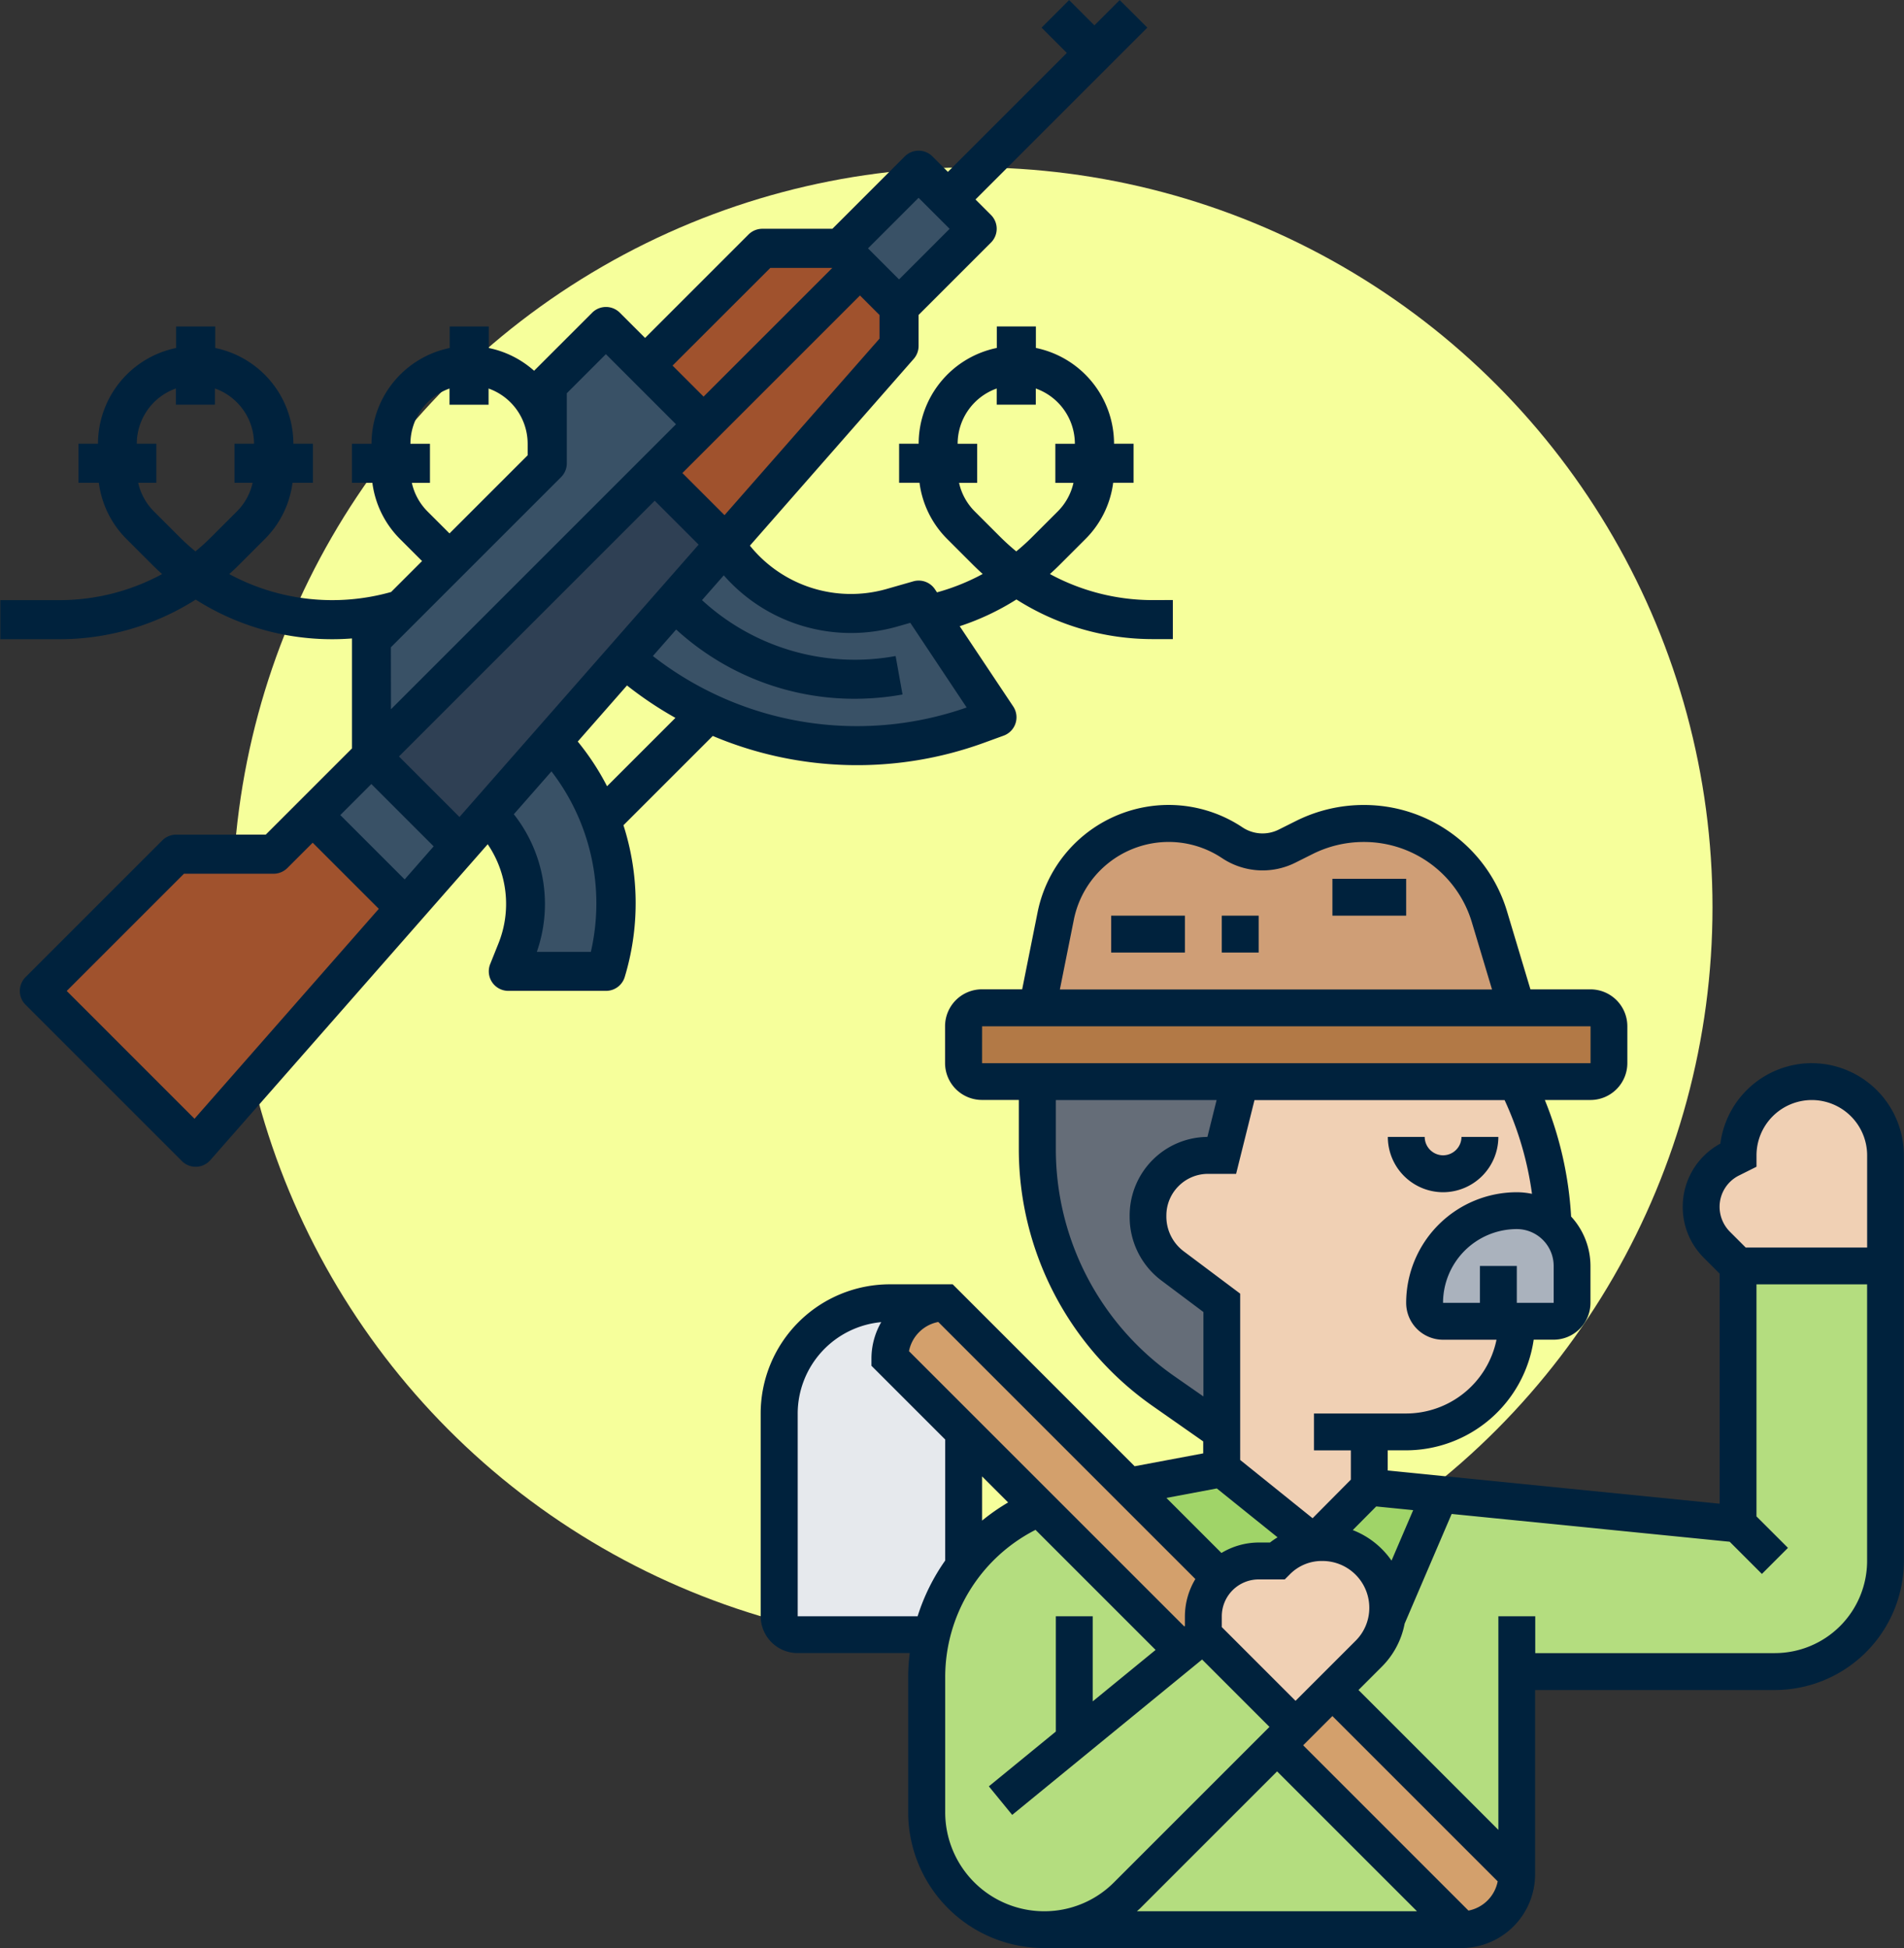 <svg xmlns="http://www.w3.org/2000/svg" width="165.661" height="169.516" viewBox="0 0 165.661 169.516">
  <rect x="0" y="0" width="165.661" height="169.516" fill="#333333" stroke="none"/>
  <g id="Grupo_16591" data-name="Grupo 16591" transform="translate(-881.339 -2710.484)">
    <g id="Grupo_16083" data-name="Grupo 16083" transform="translate(1.888)">
      <circle id="Elipse_676" data-name="Elipse 676" cx="64.384" cy="64.384" r="64.384" transform="translate(899.682 2725.044)" fill="#f6ff9b"/>
      <g id="Grupo_16081" data-name="Grupo 16081" transform="translate(945.647 2780.535)">
        <g id="Grupo_16079" data-name="Grupo 16079" transform="translate(1.604 1.604)">
          <g id="Grupo_16064" data-name="Grupo 16064" transform="translate(12.834 59.503)">
            <path id="Trazado_9733" data-name="Trazado 9733" d="M2033.919-284.557l1.765-1.444,8.021,8.021-1.6,1.6-13.059,13.059a10.212,10.212,0,0,1-7.219,2.984,10.208,10.208,0,0,1-10.2-10.2v-11.775a15.587,15.587,0,0,1,.433-3.69,15.9,15.9,0,0,1,2.776-5.936,16.1,16.1,0,0,1,6.562-5.15Z" transform="translate(-2011.619 297.086)" fill="#b4dd7f"/>
          </g>
          <g id="Grupo_16065" data-name="Grupo 16065" transform="translate(23.037 80.214)">
            <path id="Trazado_9734" data-name="Trazado 9734" d="M2098.82-177.763H2062.5a10.212,10.212,0,0,0,7.22-2.984l13.059-13.059Z" transform="translate(-2062.499 193.806)" fill="#b4dd7f"/>
          </g>
          <g id="Grupo_16066" data-name="Grupo 16066" transform="translate(48.128 38.503)">
            <path id="Trazado_9735" data-name="Trazado 9735" d="M2222.913-379.346v-22.46h12.835v25.668a9.634,9.634,0,0,1-9.626,9.626h-22.46v17.647l-16.043-16.043,3.161-3.16a5.58,5.58,0,0,0,1.572-3.08l4.636-10.8Z" transform="translate(-2187.619 401.806)" fill="#b4dd7f"/>
          </g>
          <g id="Grupo_16067" data-name="Grupo 16067" transform="translate(30.401 56.15)">
            <path id="Trazado_9736" data-name="Trazado 9736" d="M2107.321-313.806l8.021,6.465a5.471,5.471,0,0,0-3.208,1.556h-1.6a4.8,4.8,0,0,0-3.4,1.412l-7.909-7.909Z" transform="translate(-2099.219 313.806)" fill="#a0d468"/>
          </g>
          <g id="Grupo_16068" data-name="Grupo 16068" transform="translate(46.524 57.754)">
            <path id="Trazado_9737" data-name="Trazado 9737" d="M2190.593-305.2l-4.637,10.8a5.9,5.9,0,0,0,.081-.914,5.649,5.649,0,0,0-1.669-4.011,5.649,5.649,0,0,0-4.011-1.668h-.08a4.529,4.529,0,0,0-.658.048l4.813-4.861Z" transform="translate(-2179.619 305.806)" fill="#a0d468"/>
          </g>
          <g id="Grupo_16069" data-name="Grupo 16069" transform="translate(22.46 0)">
            <path id="Trazado_9738" data-name="Trazado 9738" d="M2098.972-585.64l2.358,7.877h-41.711l1.6-8.005a10,10,0,0,1,9.8-8.037,9.909,9.909,0,0,1,5.551,1.685,4.7,4.7,0,0,0,2.631.8,4.8,4.8,0,0,0,2.134-.513l1.524-.77a11.6,11.6,0,0,1,5.134-1.2,11.49,11.49,0,0,1,6.834,2.262A11.493,11.493,0,0,1,2098.972-585.64Z" transform="translate(-2059.619 593.806)" fill="#cf9e76"/>
          </g>
          <g id="Grupo_16070" data-name="Grupo 16070" transform="translate(16.043 16.043)">
            <path id="Trazado_9739" data-name="Trazado 9739" d="M2083.769-512.2v3.209a1.609,1.609,0,0,1-1.6,1.6h-52.941a1.609,1.609,0,0,1-1.6-1.6V-512.2a1.609,1.609,0,0,1,1.6-1.6h52.941A1.609,1.609,0,0,1,2083.769-512.2Z" transform="translate(-2027.619 513.806)" fill="#b27946"/>
          </g>
          <g id="Grupo_16071" data-name="Grupo 16071" transform="translate(0 41.711)">
            <path id="Trazado_9740" data-name="Trazado 9740" d="M1963.662-374.576v11.711a15.9,15.9,0,0,0-2.775,5.936h-11.663a1.609,1.609,0,0,1-1.6-1.6V-376.18a9.633,9.633,0,0,1,9.626-9.626h4.813a4.8,4.8,0,0,0-3.4,1.412,4.8,4.8,0,0,0-1.412,3.4Z" transform="translate(-1947.619 385.806)" fill="#e6e9ed"/>
          </g>
          <g id="Grupo_16072" data-name="Grupo 16072" transform="translate(9.626 41.711)">
            <path id="Trazado_9741" data-name="Trazado 9741" d="M2022.892-358.533v1.6l-1.765,1.444L2008.6-368.015l-6.561-6.561-6.417-6.417a4.8,4.8,0,0,1,1.412-3.4,4.8,4.8,0,0,1,3.4-1.412l15.963,15.963,7.909,7.909a4.8,4.8,0,0,0-1.412,3.4Z" transform="translate(-1995.619 385.806)" fill="#d3a06c"/>
          </g>
          <g id="Grupo_16073" data-name="Grupo 16073" transform="translate(43.316 75.401)">
            <path id="Trazado_9742" data-name="Trazado 9742" d="M2168.432-217.806l16.043,16.043a4.8,4.8,0,0,1-1.412,3.4,4.8,4.8,0,0,1-3.4,1.412l-16.042-16.043,1.6-1.6Z" transform="translate(-2163.619 217.806)" fill="#d3a06c"/>
          </g>
          <g id="Grupo_16074" data-name="Grupo 16074" transform="translate(22.46 22.46)">
            <path id="Trazado_9743" data-name="Trazado 9743" d="M2077.266-481.806l-1.6,6.417h-1.187a5.231,5.231,0,0,0-5.23,5.23v.1a5.357,5.357,0,0,0,2.134,4.3c1.877,1.4,4.283,3.209,4.283,3.209v11.23l-5.1-3.561a25.713,25.713,0,0,1-10.941-21.032v-5.888Z" transform="translate(-2059.619 481.806)" fill="#656d78"/>
          </g>
          <g id="Grupo_16075" data-name="Grupo 16075" transform="translate(80.214 22.46)">
            <path id="Trazado_9744" data-name="Trazado 9744" d="M2363.662-475.389v9.626h-12.834l-1.845-1.845a4.664,4.664,0,0,1-1.364-3.289,4.651,4.651,0,0,1,2.583-4.171l.626-.321a6.458,6.458,0,0,1,1.877-4.54,6.457,6.457,0,0,1,4.54-1.877,6.458,6.458,0,0,1,4.541,1.877A6.457,6.457,0,0,1,2363.662-475.389Z" transform="translate(-2347.619 481.806)" fill="#f0d0b4"/>
          </g>
          <g id="Grupo_16076" data-name="Grupo 16076" transform="translate(36.898 62.567)">
            <path id="Trazado_9745" data-name="Trazado 9745" d="M2147.662-276.127a5.842,5.842,0,0,1-.08.914,5.584,5.584,0,0,1-1.572,3.08l-3.16,3.16-3.208,3.209-8.022-8.021v-1.6a4.8,4.8,0,0,1,1.412-3.4,4.8,4.8,0,0,1,3.4-1.412h1.6a5.473,5.473,0,0,1,3.209-1.556,4.541,4.541,0,0,1,.658-.048h.08a5.65,5.65,0,0,1,4.01,1.668A5.649,5.649,0,0,1,2147.662-276.127Z" transform="translate(-2131.619 281.806)" fill="#f0d0b4"/>
          </g>
          <g id="Grupo_16077" data-name="Grupo 16077" transform="translate(32.086 22.46)">
            <path id="Trazado_9746" data-name="Trazado 9746" d="M2139.7-460.95a9.633,9.633,0,0,1-9.626,9.626h-3.208v4.813l-4.813,4.861-8.022-6.465v-14.439s-2.406-1.813-4.283-3.209a5.356,5.356,0,0,1-2.134-4.3v-.1a5.231,5.231,0,0,1,5.23-5.23h1.188l1.6-6.417H2139.7a30.558,30.558,0,0,1,3.192,12.433l-.015.016a4.771,4.771,0,0,0-3.177-1.219,8.056,8.056,0,0,0-5.679,2.342,8.056,8.056,0,0,0-2.342,5.679,1.609,1.609,0,0,0,1.6,1.6h6.417Z" transform="translate(-2107.619 481.806)" fill="#f0d0b4"/>
          </g>
          <g id="Grupo_16078" data-name="Grupo 16078" transform="translate(56.15 33.69)">
            <path id="Trazado_9747" data-name="Trazado 9747" d="M2234.036-416.18h-4.813a1.609,1.609,0,0,1-1.6-1.6,8.056,8.056,0,0,1,2.342-5.679,8.057,8.057,0,0,1,5.679-2.342,4.772,4.772,0,0,1,3.177,1.219,1.305,1.305,0,0,1,.225.193,4.8,4.8,0,0,1,1.412,3.4v3.209a1.609,1.609,0,0,1-1.6,1.6h-4.813Z" transform="translate(-2227.62 425.806)" fill="#aab2bd"/>
          </g>
        </g>
        <g id="Grupo_16080" data-name="Grupo 16080" transform="translate(0 0)">
          <path id="Trazado_9748" data-name="Trazado 9748" d="M2216.432-452.993a4.819,4.819,0,0,0,4.813-4.813h-3.208a1.607,1.607,0,0,1-1.6,1.6,1.607,1.607,0,0,1-1.6-1.6h-3.208A4.819,4.819,0,0,0,2216.432-452.993Z" transform="translate(-2157.074 486.683)" fill="#00223d"/>
          <path id="Trazado_9749" data-name="Trazado 9749" d="M2091.619-553.806h6.417v3.209h-6.417Z" transform="translate(-2061.137 563.432)" fill="#00223d"/>
          <path id="Trazado_9750" data-name="Trazado 9750" d="M2139.619-553.806h3.209v3.209h-3.209Z" transform="translate(-2099.512 563.432)" fill="#00223d"/>
          <path id="Trazado_9751" data-name="Trazado 9751" d="M2187.619-569.806h6.417v3.209h-6.417Z" transform="translate(-2137.886 576.223)" fill="#00223d"/>
          <path id="Trazado_9752" data-name="Trazado 9752" d="M2031.063-579.346a8.034,8.034,0,0,0-7.957,7,6.231,6.231,0,0,0-3.273,5.506,6.224,6.224,0,0,0,1.835,4.431l1.373,1.373v20.023l-28.877-2.888v-1.757h1.6a11.238,11.238,0,0,0,11.1-9.626h1.732a3.212,3.212,0,0,0,3.209-3.209V-561.7a6.369,6.369,0,0,0-1.685-4.3,31.69,31.69,0,0,0-2.286-10.142h3.971a3.212,3.212,0,0,0,3.208-3.209v-3.209a3.212,3.212,0,0,0-3.208-3.208h-5.224l-2.02-6.733a12.982,12.982,0,0,0-12.512-9.31,13.135,13.135,0,0,0-5.841,1.378l-1.534.767a3.149,3.149,0,0,1-3.149-.2,11.576,11.576,0,0,0-6.44-1.949,11.639,11.639,0,0,0-11.383,9.331l-1.343,6.712h-3.5a3.212,3.212,0,0,0-3.209,3.208v3.209a3.212,3.212,0,0,0,3.209,3.209h3.208v4.282a27.3,27.3,0,0,0,11.633,22.343l4.41,3.088v1.041l-5.965,1.12-15.831-15.831h-5.477a11.242,11.242,0,0,0-11.23,11.23v17.647a3.212,3.212,0,0,0,3.208,3.209h9.759a17.9,17.9,0,0,0-.133,2.084v11.771a11.828,11.828,0,0,0,11.814,11.814h36.315a6.423,6.423,0,0,0,6.417-6.417V-524.8h20.856a11.243,11.243,0,0,0,11.23-11.23v-35.294a8.03,8.03,0,0,0-8.022-8.021Zm-6.33,9.772,1.518-.759v-.991a4.819,4.819,0,0,1,4.813-4.813,4.819,4.819,0,0,1,4.813,4.813v8.021h-10.565l-1.373-1.373a3.085,3.085,0,0,1-.9-2.162,3.041,3.041,0,0,1,1.691-2.735Zm-28.354,29.121-1.883,4.394a7.318,7.318,0,0,0-3.374-2.658l2.041-2.057Zm-10.235,16.593-6.417-6.417v-.94a3.212,3.212,0,0,1,3.209-3.208h2.27l.47-.47a3.891,3.891,0,0,1,2.817-1.134,4.074,4.074,0,0,1,4.069,4.068,4.034,4.034,0,0,1-1.186,2.87Zm19.251-34.63V-561.7h-3.208v3.208h-3.209a6.424,6.424,0,0,1,6.417-6.417,3.212,3.212,0,0,1,3.208,3.209l0,3.208Zm1.335-9.481a6.419,6.419,0,0,0-1.335-.144,9.636,9.636,0,0,0-9.626,9.626,3.212,3.212,0,0,0,3.209,3.209h4.651a8.035,8.035,0,0,1-7.86,6.417h-8.021v3.208h3.208v2.548l-3.329,3.358-6.3-5.07v-14.472l-4.922-3.691a3.779,3.779,0,0,1-1.5-3.1,3.607,3.607,0,0,1,1.064-2.568,3.607,3.607,0,0,1,2.569-1.064h2.434l1.6-6.417h21.762a28.5,28.5,0,0,1,2.384,8.166Zm-39.873-23.873a8.422,8.422,0,0,1,8.236-6.752,8.371,8.371,0,0,1,4.659,1.41,6.363,6.363,0,0,0,6.364.4l1.534-.767a9.914,9.914,0,0,1,4.407-1.04,9.793,9.793,0,0,1,9.438,7.022l1.744,5.812h-37.6Zm-7.986,9.29h52.941v3.209h-52.943Zm16.681,30.414a24.084,24.084,0,0,1-10.264-19.715v-4.282h13.988l-.8,3.209a6.8,6.8,0,0,0-4.765,2,6.847,6.847,0,0,0-2,4.928,6.909,6.909,0,0,0,2.779,5.58l3.639,2.729v7.346Zm3.743,9.8,5.283,4.253a7.016,7.016,0,0,0-.656.451h-.986a6.334,6.334,0,0,0-3.239.91l-4.79-4.79Zm-1.867,7.882a6.333,6.333,0,0,0-.91,3.239v.844l-.053.043-23.954-23.953a3.216,3.216,0,0,1,2.548-2.541Zm-18.557-8.931,2.267,2.267a17.727,17.727,0,0,0-2.267,1.58Zm-16.043,12.17v-17.647a8.005,8.005,0,0,1,7.269-7.946,6.343,6.343,0,0,0-.852,3.133v.664l6.417,6.417v10.529a17.631,17.631,0,0,0-2.4,4.85Zm12.834,17.063v-11.771a14.38,14.38,0,0,1,7.859-12.81l10.447,10.447-5.472,4.478v-7.407h-3.209v10.032l-5.828,4.768,2.032,2.485,16.522-13.521,5.861,5.862-13.529,13.531a8.546,8.546,0,0,1-6.079,2.512A8.615,8.615,0,0,1,1955.662-514.155Zm16.683,8.605c.088-.083.183-.159.27-.244l11.924-11.926,12.17,12.17Zm28.843-.058-14.381-14.381,2.544-2.544,14.381,14.381A3.214,3.214,0,0,1,2001.188-505.607Zm26.667-22.4H2007v-3.209h-3.208v18.587l-12.17-12.17,2.023-2.023a7.2,7.2,0,0,0,1.991-3.751l4.091-9.546,24.193,2.419,2.8,2.8,2.268-2.268-2.739-2.737v-20.191h9.625v24.064a8.03,8.03,0,0,1-8.021,8.021Z" transform="translate(-1939.619 601.806)" fill="#00223d"/>
        </g>
      </g>
      <g id="Grupo_16082" data-name="Grupo 16082" transform="translate(879.451 2710.484)">
        <path id="Trazado_9412" data-name="Trazado 9412" d="M1608.4,1431.893h0a30.585,30.585,0,0,0,30.592,5.726l1.718-.625-6.8-10.2-2.37.677a12.926,12.926,0,0,1-14.636-5.778h-10.2Z" transform="translate(-1553.984 -1374.574)" fill="#395166"/>
        <path id="Trazado_9413" data-name="Trazado 9413" d="M1588.96,1458.057h0a10.942,10.942,0,0,1,2.422,11.8l-.721,1.8h8.5l.1-.342a20.436,20.436,0,0,0-5.2-20.064h0l-5.1.766Z" transform="translate(-1546.448 -1387.135)" fill="#395166"/>
        <path id="Trazado_9414" data-name="Trazado 9414" d="M1520.959,1441.96l13.6,13.6,61.218-69.72v-3.4l-5.1-5.1h-6.8l-10.2,10.2-3.4-3.4-5.1,5.1v6.8l-15.3,15.3v10.2l-8.5,8.5h-8.5Z" transform="translate(-1517.558 -1355.733)" fill="sienna"/>
        <path id="Trazado_9415" data-name="Trazado 9415" d="M1635.347,1383.7v3.4l-15.1,17.2-6.152-6.151,17.855-17.855Z" transform="translate(-1557.125 -1356.989)" fill="sienna"/>
        <path id="Trazado_9416" data-name="Trazado 9416" d="M1602.03,1417.493l-23.057,26.258-7.752-7.752,24.657-24.657Z" transform="translate(-1538.912 -1370.178)" fill="#2f4054"/>
        <path id="Trazado_9417" data-name="Trazado 9417" d="M1562.351,1459.313l8.083,8.083,4.77-5.433-7.752-7.752Z" transform="translate(-1535.143 -1388.391)" fill="#395166"/>
        <path id="Trazado_9418" data-name="Trazado 9418" d="M1600.129,1397.67l-28.908,28.908v-10.2l15.3-15.3v-6.8l5.1-5.1Z" transform="translate(-1538.912 -1360.757)" fill="#395166"/>
        <rect id="Rectángulo_3878" data-name="Rectángulo 3878" width="9.619" height="7.215" transform="translate(73.121 21.608) rotate(-45)" fill="#395166"/>
        <path id="Trazado_9419" data-name="Trazado 9419" d="M1615.374,1391.989a18.723,18.723,0,0,1-8.978-2.268q.455-.407.888-.841l2.2-2.2a8.436,8.436,0,0,0,2.416-4.9h1.775v-3.4h-1.7a8.517,8.517,0,0,0-6.8-8.332v-1.871h-3.4v1.871a8.517,8.517,0,0,0-6.8,8.332h-1.7v3.4h1.775a8.438,8.438,0,0,0,2.416,4.9l2.2,2.2q.432.432.882.836a18.81,18.81,0,0,1-3.978,1.6l-.177-.267a1.7,1.7,0,0,0-1.883-.692l-2.369.678a11.293,11.293,0,0,1-11.848-3.783L1594.546,1371a1.7,1.7,0,0,0,.423-1.122v-2.7l6.3-6.3a1.7,1.7,0,0,0,0-2.4l-1.348-1.348,14.952-14.952-2.405-2.4-2.2,2.2-2.2-2.2-2.4,2.4,2.2,2.2-10.349,10.349-1.348-1.348a1.7,1.7,0,0,0-2.4,0l-6.3,6.3h-6.1a1.7,1.7,0,0,0-1.2.5l-9,9-2.2-2.2a1.7,1.7,0,0,0-2.4,0l-5.056,5.055a8.487,8.487,0,0,0-3.945-1.981v-1.871h-3.4v1.871a8.517,8.517,0,0,0-6.8,8.332h-1.7v3.4h1.775a8.439,8.439,0,0,0,2.416,4.9l1.907,1.907-2.692,2.692a18.847,18.847,0,0,1-14.083-1.559q.453-.407.887-.841l2.2-2.2a8.434,8.434,0,0,0,2.416-4.9h1.775v-3.4h-1.7a8.517,8.517,0,0,0-6.8-8.332v-1.871h-3.4v1.871a8.517,8.517,0,0,0-6.8,8.332h-1.7v3.4h1.775a8.438,8.438,0,0,0,2.416,4.9l2.2,2.2q.434.435.888.841a18.726,18.726,0,0,1-8.977,2.268h-5.1v3.4h5.1a22.085,22.085,0,0,0,11.9-3.447,22.083,22.083,0,0,0,11.9,3.447q.854,0,1.7-.067c0,.022,0,.044,0,.067v9.5l-7.506,7.506h-7.8a1.7,1.7,0,0,0-1.2.5l-11.9,11.9a1.7,1.7,0,0,0,0,2.4l13.6,13.6a1.7,1.7,0,0,0,1.2.5h.055a1.7,1.7,0,0,0,1.222-.577l24.136-27.488a9.229,9.229,0,0,1,.937,8.626l-.721,1.8a1.7,1.7,0,0,0,1.579,2.332h8.5a1.7,1.7,0,0,0,1.635-1.234l.1-.342a22.174,22.174,0,0,0-.22-12.837l7.771-7.77a32.277,32.277,0,0,0,23.59.6l1.717-.625a1.7,1.7,0,0,0,1.017-2.179,1.721,1.721,0,0,0-.183-.362l-4.655-6.982a22.118,22.118,0,0,0,4.935-2.327,22.08,22.08,0,0,0,11.909,3.45h1.7v-3.4Zm-83.323-4.238q-.732-.6-1.409-1.276l-2.2-2.2a5.067,5.067,0,0,1-1.371-2.491h1.577v-3.4h-1.7a5.109,5.109,0,0,1,3.4-4.809v1.408h3.4v-1.408a5.109,5.109,0,0,1,3.4,4.809h-1.7v3.4h1.577a5.067,5.067,0,0,1-1.371,2.491l-2.2,2.2Q1532.782,1387.152,1532.051,1387.751Zm62.918-30.768,2.7,2.7-4.4,4.4-2.7-2.7Zm-5.1,8.5,1.7,1.7v2.055l-13.485,15.359-3.665-3.665Zm-7.8-2.4h5.393l-11.2,11.2-2.7-2.7Zm-31.19,18.705h1.577v-3.4h-1.7a5.109,5.109,0,0,1,3.4-4.809v1.408h3.4v-1.408a5.108,5.108,0,0,1,3.4,4.809v1l-6.8,6.8-1.907-1.906A5.066,5.066,0,0,1,1550.879,1381.786Zm-1.824,14.308,14.807-14.806a1.7,1.7,0,0,0,.5-1.2v-6.1l3.4-3.4,2.2,2.2,3.9,3.9-24.8,24.8Zm-17.086,41.023L1520.852,1426l10.2-10.2h7.8a1.7,1.7,0,0,0,1.2-.5l2.2-2.2,5.753,5.753Zm18.286-20.825-5.6-5.6,2.7-2.7,5.422,5.423Zm4.77-5.433-5.266-5.266,22.252-22.252,3.821,3.821Zm11.428,11.739h-4.7a12.627,12.627,0,0,0-2-11.977l3.274-3.729A18.837,18.837,0,0,1,1566.454,1422.6Zm1.411-14.413a22.044,22.044,0,0,0-2.55-3.889l4.285-4.881a32.316,32.316,0,0,0,4.214,2.821Zm31.288-6.853a28.884,28.884,0,0,1-27.3-4.478l2.026-2.308a22.959,22.959,0,0,0,15.529,6.028,23.518,23.518,0,0,0,4.165-.373l-.6-3.347a19.638,19.638,0,0,1-16.846-4.864l1.894-2.157a14.717,14.717,0,0,0,15.052,4.468l1.176-.336Zm4.317-13.582q-.731-.6-1.408-1.275l-2.2-2.2a5.064,5.064,0,0,1-1.371-2.491h1.577v-3.4h-1.7a5.109,5.109,0,0,1,3.4-4.809v1.408h3.4v-1.408a5.109,5.109,0,0,1,3.4,4.809h-1.7v3.4h1.577a5.063,5.063,0,0,1-1.371,2.491l-2.2,2.2Q1604.207,1387.147,1603.47,1387.75Z" transform="translate(-1515.046 -1339.772)" fill="#00223d"/>
      </g>
    </g>
  </g>
</svg>
